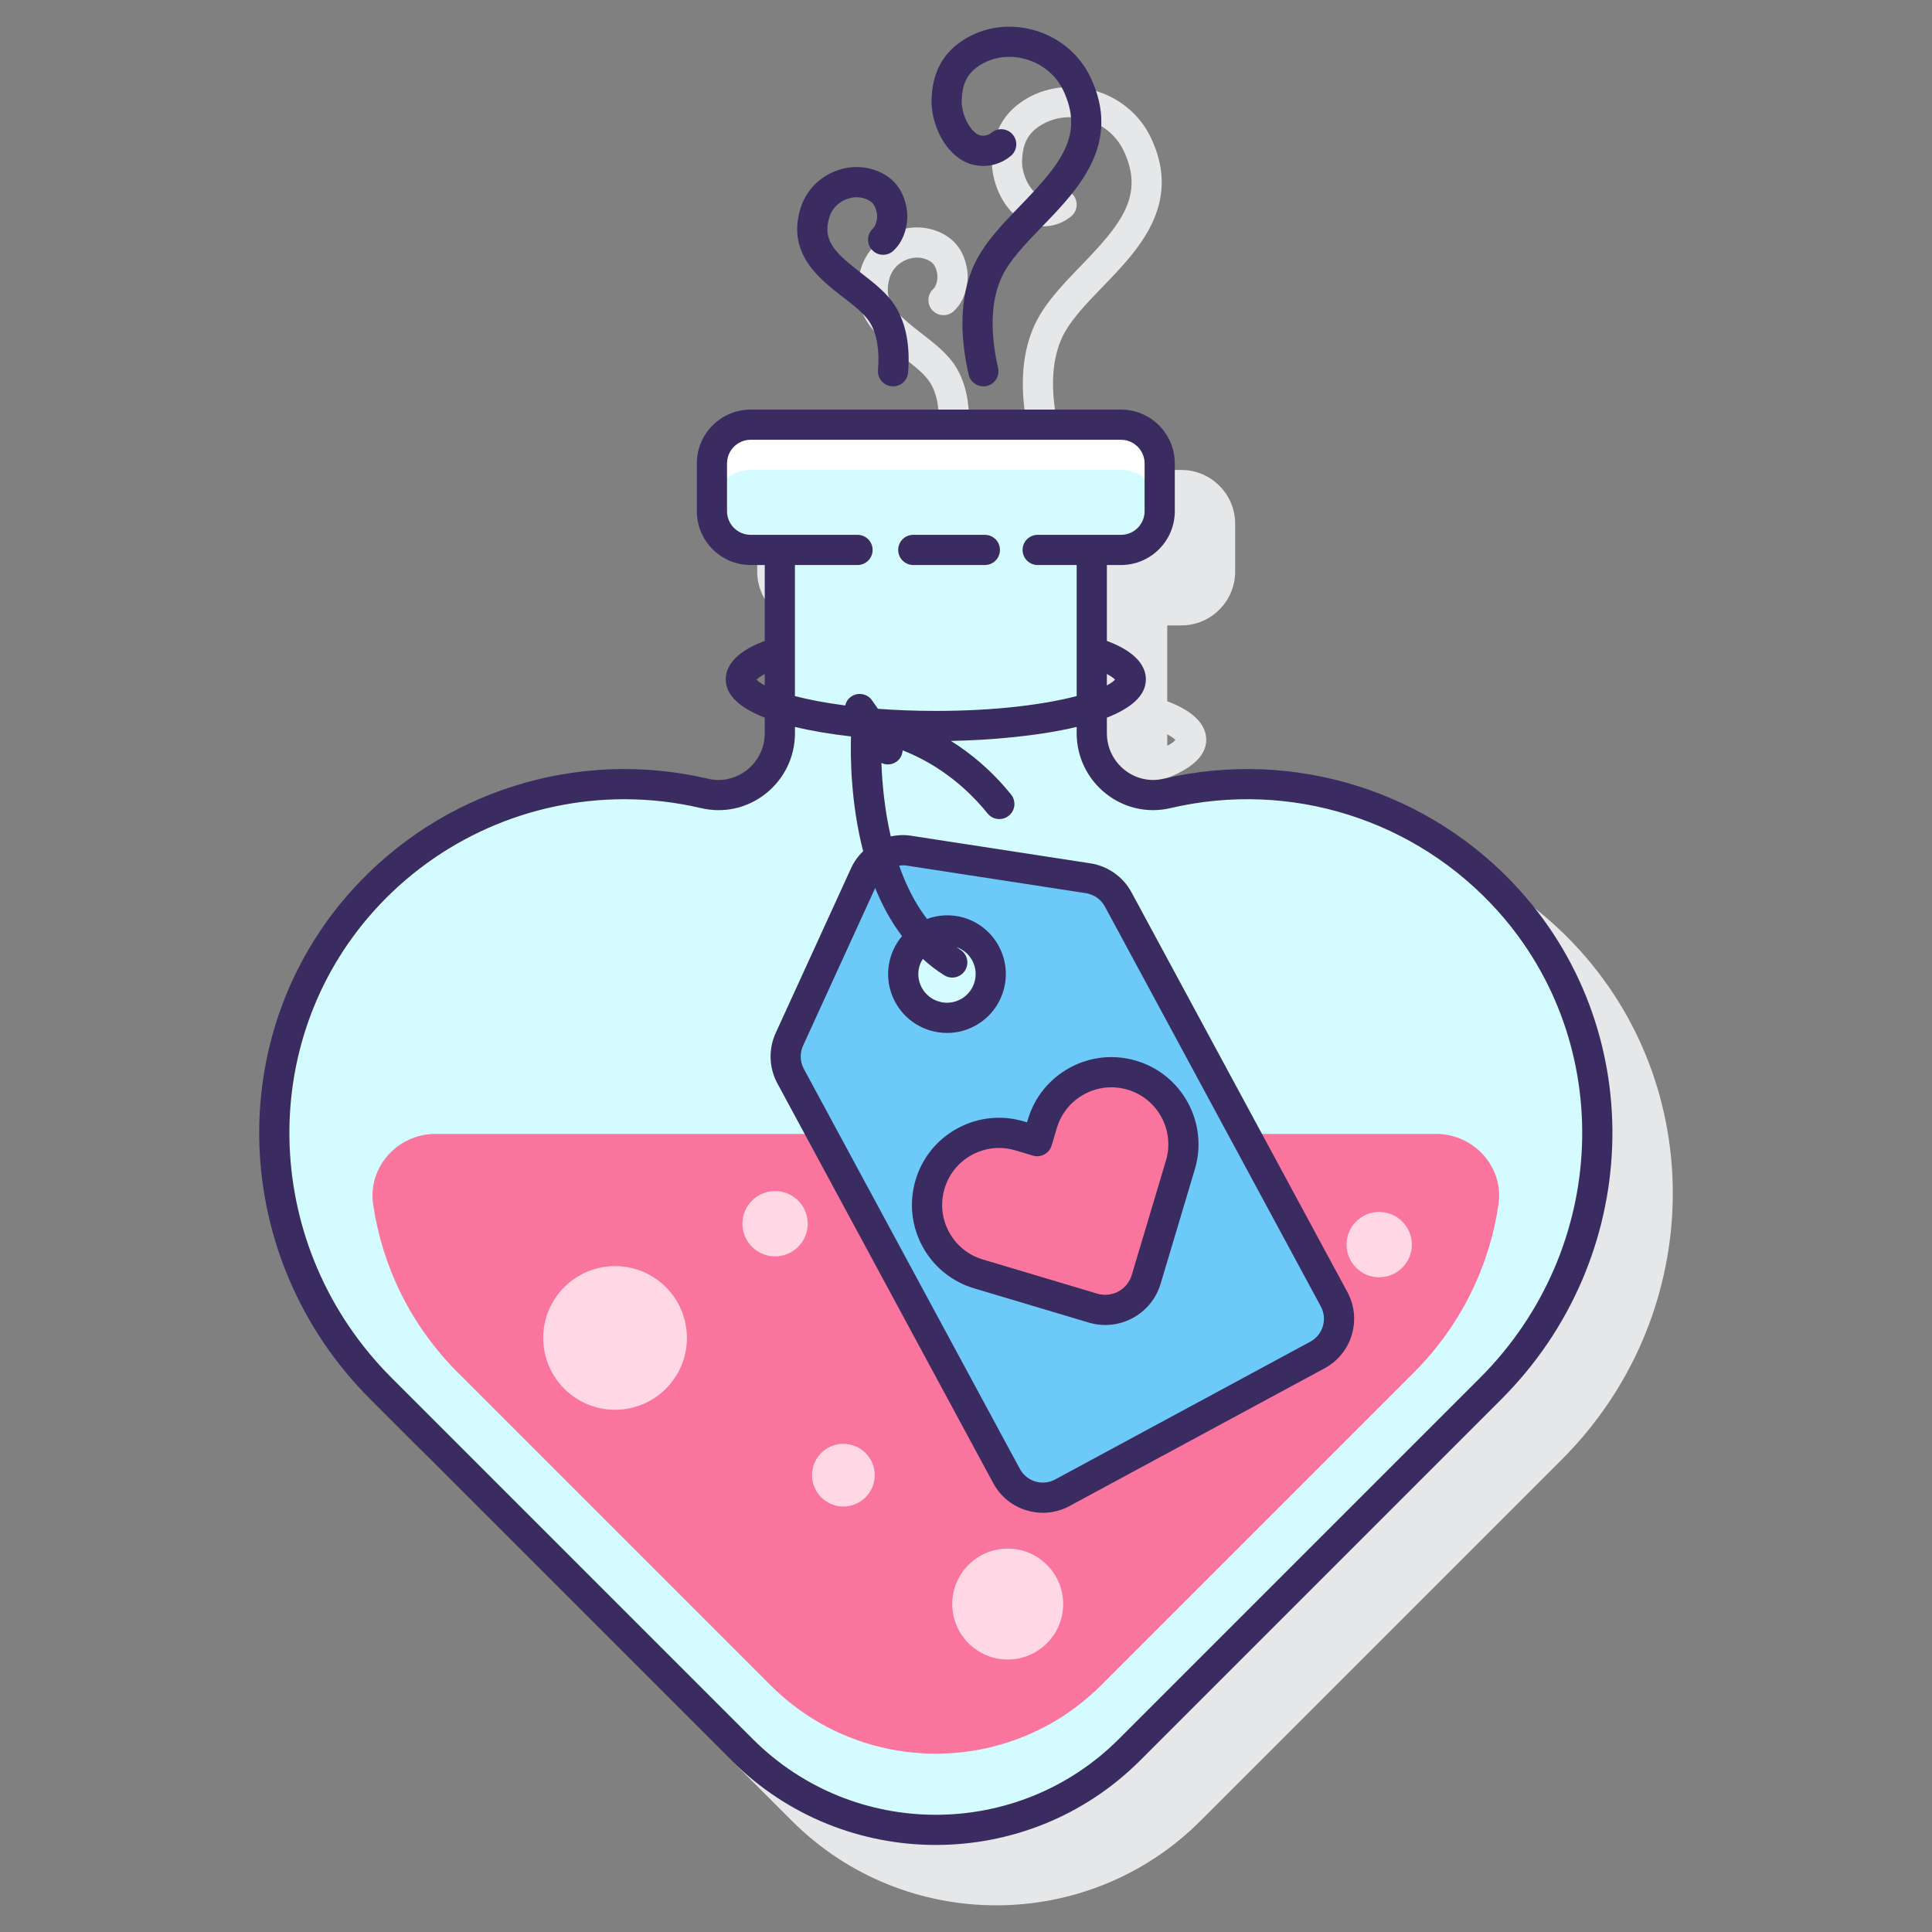<svg id="Layer_1" enable-background="new 0 0 128 128" height="512" viewBox="0 0 128 128" width="512" xmlns="http://www.w3.org/2000/svg"><rect x="0" y="0" width="128" height="128" fill="#808080" stroke="none"/><g><g><g><path d="m104.719 63.019c-5.933-6.609-14.988-9.452-23.635-7.425-.9.211-1.839 0-2.571-.58-.75-.594-1.18-1.482-1.18-2.438v-1.029c1.55-.609 2.583-1.429 2.583-2.53 0-1.383-1.536-2.163-2.583-2.558v-5.025h.935c1.966 0 3.565-1.6 3.565-3.565v-3.167c0-1.966-1.6-3.565-3.565-3.565h-24.536c-1.966 0-3.565 1.6-3.565 3.565v3.167c0 1.966 1.6 3.565 3.565 3.565h.935v5.025c-1.047.395-2.583 1.175-2.583 2.558 0 1.101 1.033 1.92 2.583 2.53v1.029c0 .956-.43 1.845-1.18 2.438-.732.58-1.672.791-2.571.58-8.644-2.027-17.701.815-23.635 7.425-8.603 9.584-8.055 24.377 1.247 33.679l23.938 23.938c3.731 3.731 8.633 5.597 13.534 5.597s9.804-1.865 13.535-5.597l23.938-23.938c9.301-9.302 9.849-24.095 1.246-33.679zm-26.844-13.994c-.096.118-.284.249-.541.384v-.756c.291.155.459.286.541.372zm-23.749 0c.082-.086.25-.217.541-.372v.756c-.258-.135-.446-.265-.541-.384z" fill="#e6e7e8"/></g><g><path d="m67.583 14.517c1.032.704 2.429.622 3.396-.195.421-.356.474-.987.116-1.409-.355-.42-.987-.474-1.409-.116-.233.197-.655.29-.979.067-.566-.385-1.021-1.404-.993-2.226.036-1.026.333-1.676.992-2.169.865-.647 2.001-.861 3.117-.585 1.164.287 2.118 1.049 2.615 2.09 1.407 2.946-.124 4.846-2.813 7.624-1.243 1.283-2.528 2.611-3.173 4.142-.812 1.921-.904 4.302-.277 7.078.105.464.518.779.975.779.073 0 .147-.008.222-.024.538-.122.877-.657.755-1.196-.534-2.359-.478-4.331.169-5.859.5-1.186 1.601-2.323 2.767-3.528 2.356-2.434 5.289-5.464 3.182-9.876-.757-1.584-2.193-2.739-3.941-3.171-1.699-.416-3.447-.081-4.794.926-1.148.86-1.735 2.071-1.792 3.701-.047 1.3.58 3.074 1.865 3.947z" fill="#e6e7e8"/></g><g><path d="m59.85 23.686c.744.576 1.446 1.12 1.794 1.698.455.756.633 1.811.526 3.133-.044.551.367 1.033.917 1.077.027.002.055.003.081.003.517 0 .954-.396.996-.92.14-1.748-.132-3.202-.807-4.324-.541-.899-1.427-1.585-2.283-2.248-1.691-1.31-2.624-2.129-2.123-3.73.165-.525.565-.951 1.101-1.167.505-.206 1.055-.187 1.5.059.265.145.448.343.545.883.059.327-.07.818-.261.991-.408.373-.438 1.005-.065 1.413.372.41 1.007.438 1.413.065.819-.748 1.031-1.987.882-2.822-.191-1.07-.7-1.818-1.556-2.286-.974-.531-2.144-.589-3.209-.157-1.092.441-1.914 1.325-2.258 2.424-.94 3.007 1.226 4.684 2.807 5.908z" fill="#e6e7e8"/></g></g><g><g><path d="m99.975 59.687c-5.946-6.624-14.698-8.988-22.662-7.119-2.549.598-4.979-1.373-4.979-3.992v-12.142h1.935c1.417 0 2.565-1.149 2.565-2.565v-3.167c0-1.417-1.149-2.565-2.565-2.565h-24.537c-1.417 0-2.565 1.149-2.565 2.565v3.167c0 1.417 1.149 2.565 2.565 2.565h1.935v12.142c0 2.619-2.43 4.591-4.979 3.992-7.964-1.87-16.716.495-22.662 7.119-8.306 9.253-7.583 23.511 1.21 32.304l3.851 3.851 20.086 20.086c7.085 7.085 18.571 7.085 25.655 0l20.086-20.086 3.851-3.851c8.792-8.792 9.516-23.051 1.21-32.304z" fill="#d4fbff"/></g><g><g><path d="m49.732 31.137h24.536c1.417 0 2.565 1.149 2.565 2.565v-3c0-1.417-1.149-2.565-2.565-2.565h-24.536c-1.417 0-2.565 1.149-2.565 2.565v3c0-1.417 1.148-2.565 2.565-2.565z" fill="#fff"/></g></g><g><path d="m28.844 75.126c-2.498 0-4.488 2.198-4.123 4.669.601 4.073 2.466 7.995 5.601 11.13l3.566 3.566 17.156 17.156c6.051 6.051 15.861 6.051 21.912 0l17.156-17.156 3.566-3.566c3.135-3.135 5.001-7.057 5.601-11.13.364-2.471-1.625-4.669-4.123-4.669z" fill="#fa759e"/></g><g fill="#ffd7e5"><path d="m40.75 83.882c-2.629 0-4.76 2.131-4.76 4.76s2.131 4.76 4.76 4.76 4.76-2.131 4.76-4.76-2.131-4.76-4.76-4.76z"/><path d="m66.764 102.599c-2.029 0-3.674 1.645-3.674 3.674s1.645 3.674 3.674 3.674 3.674-1.645 3.674-3.674-1.645-3.674-3.674-3.674z"/><circle cx="55.876" cy="97.733" r="2.077"/><circle cx="91.375" cy="82.459" r="2.164"/><path d="m51.351 78.91c-1.195 0-2.164.969-2.164 2.163s.969 2.164 2.164 2.164 2.163-.969 2.163-2.164-.969-2.163-2.163-2.163z"/></g><g><path d="m57.303 57.918-5.006 10.944c-.356.778-.326 1.679.08 2.432l14.309 26.499c.716 1.326 2.372 1.821 3.698 1.105l16.895-9.123c1.326-.716 1.821-2.372 1.105-3.698l-14.303-26.489c-.406-.752-1.141-1.271-1.987-1.401l-11.897-1.831c-1.205-.185-2.387.452-2.894 1.562zm7.988 5.24c.761 1.409.235 3.167-1.173 3.928-1.409.761-3.168.235-3.928-1.173-.761-1.409-.235-3.168 1.173-3.928s3.167-.236 3.928 1.173z" fill="#6dc9f7"/><path d="m75 71.238c-2.525-.754-5.183.681-5.937 3.206l-.346 1.16-1.16-.346c-2.525-.754-5.183.681-5.937 3.206-.754 2.525.681 5.182 3.206 5.937l1.16.346 6.424 1.919c1.501.448 3.081-.405 3.53-1.906l1.919-6.424.346-1.16c.754-2.526-.681-5.184-3.205-5.938z" fill="#fa759e"/></g><g fill="#3a2c60"><path d="m100.719 59.019c-5.933-6.609-14.988-9.452-23.635-7.425-.9.211-1.839 0-2.571-.58-.75-.594-1.18-1.482-1.18-2.438v-1.029c1.55-.609 2.583-1.429 2.583-2.53 0-1.384-1.536-2.163-2.583-2.558v-5.025h.935c1.966 0 3.565-1.6 3.565-3.565v-3.167c0-1.966-1.6-3.565-3.565-3.565h-24.536c-1.966 0-3.565 1.6-3.565 3.565v3.167c0 1.966 1.6 3.565 3.565 3.565h.935v5.025c-1.047.395-2.583 1.175-2.583 2.558 0 1.101 1.033 1.92 2.583 2.53v1.029c0 .956-.43 1.845-1.18 2.438-.732.58-1.672.791-2.571.58-8.644-2.027-17.701.815-23.635 7.425-8.603 9.584-8.055 24.377 1.247 33.679l23.938 23.938c3.731 3.731 8.633 5.597 13.534 5.597s9.804-1.865 13.535-5.597l23.938-23.938c9.301-9.302 9.849-24.095 1.246-33.679zm-26.845-13.994c-.096.118-.284.249-.541.384v-.756c.292.155.459.286.541.372zm-24.142-9.591c-.863 0-1.565-.702-1.565-1.565v-3.167c0-.863.702-1.565 1.565-1.565h24.536c.863 0 1.565.702 1.565 1.565v3.167c0 .863-.702 1.565-1.565 1.565h-1.935-3.584c-.553 0-1 .447-1 1s.447 1 1 1h2.584v8.683c-2.038.531-5.206.983-9.334.983-1.39 0-2.667-.053-3.834-.141l-.387-.555c-.315-.454-.939-.564-1.392-.249-.208.145-.333.356-.39.584-1.321-.171-2.435-.388-3.331-.622v-8.683h4.148c.553 0 1-.447 1-1s-.447-1-1-1h-5.148zm10.031 26.59c-.341.404-.603.873-.758 1.395-.299.998-.19 2.053.305 2.968.495.917 1.316 1.586 2.314 1.884.37.11.747.165 1.122.165.638 0 1.27-.158 1.848-.47 1.891-1.021 2.599-3.392 1.577-5.283 0-.001 0-.001 0-.001-.495-.916-1.317-1.584-2.314-1.883-.814-.24-1.659-.2-2.44.084-.808-1.052-1.406-2.272-1.845-3.534.156-.02.315-.03.476-.005l11.896 1.831c.532.082 1.003.414 1.259.888l14.303 26.488c.22.406.268.873.136 1.315-.133.443-.429.808-.836 1.027l-16.896 9.123c-.405.22-.872.269-1.316.136-.442-.133-.807-.429-1.026-.836l-14.311-26.498c-.257-.474-.275-1.05-.052-1.54l4.778-10.445c.456 1.123 1.039 2.21 1.78 3.191zm2.797 2.591c.165.104.349.152.529.152.333 0 .659-.167.849-.47.293-.469.15-1.086-.317-1.378-.083-.052-.16-.11-.24-.165.44.158.806.462 1.031.878.497.921.152 2.076-.768 2.573-.447.24-.961.294-1.446.148-.486-.146-.887-.471-1.128-.918-.241-.445-.294-.959-.148-1.444.05-.167.128-.319.218-.462.433.396.903.763 1.42 1.086zm-12.435-19.59c.082-.086.25-.217.541-.372v.756c-.257-.135-.445-.265-.541-.384zm47.933 46.259-23.938 23.938c-6.685 6.683-17.559 6.683-24.241 0l-23.937-23.938c-8.55-8.551-9.065-22.136-1.173-30.929 4.283-4.771 10.34-7.404 16.592-7.404 1.695 0 3.405.193 5.098.591 1.5.351 3.057.003 4.271-.96 1.231-.976 1.938-2.436 1.938-4.006v-.415c1.151.276 2.42.483 3.712.629-.042 1.387-.012 4.433.806 7.604-.323.314-.597.683-.792 1.108l-5.006 10.945c-.483 1.058-.442 2.3.11 3.322l14.309 26.498c.473.877 1.26 1.517 2.214 1.802.354.105.714.158 1.072.158.61 0 1.215-.151 1.768-.45l16.896-9.123c.876-.474 1.516-1.26 1.801-2.214.285-.955.182-1.963-.292-2.84l-14.305-26.488c-.552-1.021-1.566-1.736-2.714-1.913l-11.896-1.831c-.455-.07-.905-.046-1.336.045-.415-1.798-.57-3.541-.62-4.868.134.063.279.102.427.102.197 0 .396-.059.57-.18.259-.18.391-.461.411-.753 1.402.542 3.642 1.723 5.628 4.181.197.244.486.371.778.371.221 0 .442-.072.628-.223.43-.347.496-.977.148-1.406-1.311-1.623-2.713-2.754-3.984-3.548 2.585-.052 5.768-.315 8.331-.929v.415c0 1.57.706 3.03 1.938 4.006 1.215.962 2.77 1.31 4.271.96 7.937-1.864 16.246.749 21.689 6.813 7.893 8.794 7.378 22.379-1.172 30.93z"/><path d="m60.508 37.434h4.741c.553 0 1-.447 1-1s-.447-1-1-1h-4.741c-.553 0-1 .447-1 1s.448 1 1 1z"/><path d="m63.582 10.517c1.032.704 2.429.622 3.396-.195.421-.356.474-.987.116-1.409-.355-.42-.987-.474-1.409-.116-.233.197-.654.288-.978.067-.566-.385-1.021-1.404-.993-2.227.035-1.025.332-1.674.991-2.168.865-.647 2.001-.861 3.117-.585 1.164.287 2.118 1.049 2.615 2.091 1.407 2.945-.124 4.845-2.813 7.623-1.243 1.283-2.528 2.611-3.173 4.142-.812 1.921-.904 4.302-.277 7.078.105.464.518.779.975.779.073 0 .147-.008.222-.024.538-.122.877-.657.755-1.196-.534-2.359-.478-4.331.169-5.859.5-1.186 1.601-2.323 2.767-3.528 2.357-2.434 5.29-5.464 3.182-9.876-.757-1.584-2.193-2.739-3.941-3.171-1.699-.416-3.447-.081-4.794.926-1.149.861-1.735 2.071-1.791 3.701-.046 1.301.581 3.075 1.864 3.947z"/><path d="m55.85 19.686c.744.576 1.446 1.12 1.794 1.698.455.756.633 1.811.526 3.133-.044.551.367 1.033.917 1.077.027.002.055.003.081.003.517 0 .954-.396.996-.92.14-1.748-.132-3.202-.807-4.324-.541-.899-1.427-1.585-2.283-2.248-1.691-1.31-2.624-2.129-2.123-3.73.165-.525.565-.951 1.101-1.167.505-.206 1.055-.187 1.5.059.265.145.448.343.545.883.059.327-.07.818-.261.991-.408.373-.438 1.005-.065 1.413.372.41 1.007.438 1.413.065.819-.748 1.031-1.987.882-2.822-.191-1.07-.7-1.818-1.556-2.286-.974-.531-2.144-.589-3.209-.157-1.092.441-1.914 1.325-2.258 2.424-.94 3.006 1.226 4.684 2.807 5.908z"/><path d="m64.54 85.357 7.583 2.265c.363.109.735.163 1.104.163.628 0 1.249-.156 1.817-.463.901-.486 1.56-1.295 1.853-2.277l2.266-7.584c.91-3.049-.829-6.271-3.878-7.182-1.479-.44-3.037-.281-4.394.452-1.356.732-2.347 1.949-2.787 3.426l-.061.201-.201-.06c-1.479-.441-3.037-.281-4.394.451-1.356.732-2.347 1.949-2.787 3.427-.441 1.477-.281 3.037.451 4.394.734 1.356 1.95 2.346 3.428 2.787zm-1.961-6.608c.288-.965.936-1.761 1.821-2.239.559-.301 1.17-.454 1.787-.454.362 0 .727.053 1.084.159l1.159.347c.252.075.527.049.761-.078.233-.126.407-.34.483-.594l.347-1.16c.288-.965.936-1.76 1.821-2.238.887-.479 1.904-.583 2.871-.296 1.992.596 3.129 2.701 2.534 4.693l-2.266 7.584c-.141.47-.455.857-.887 1.09-.431.232-.927.284-1.399.144l-7.584-2.265c-.965-.289-1.76-.936-2.238-1.822-.478-.887-.583-1.906-.294-2.871z"/></g></g></g></svg>